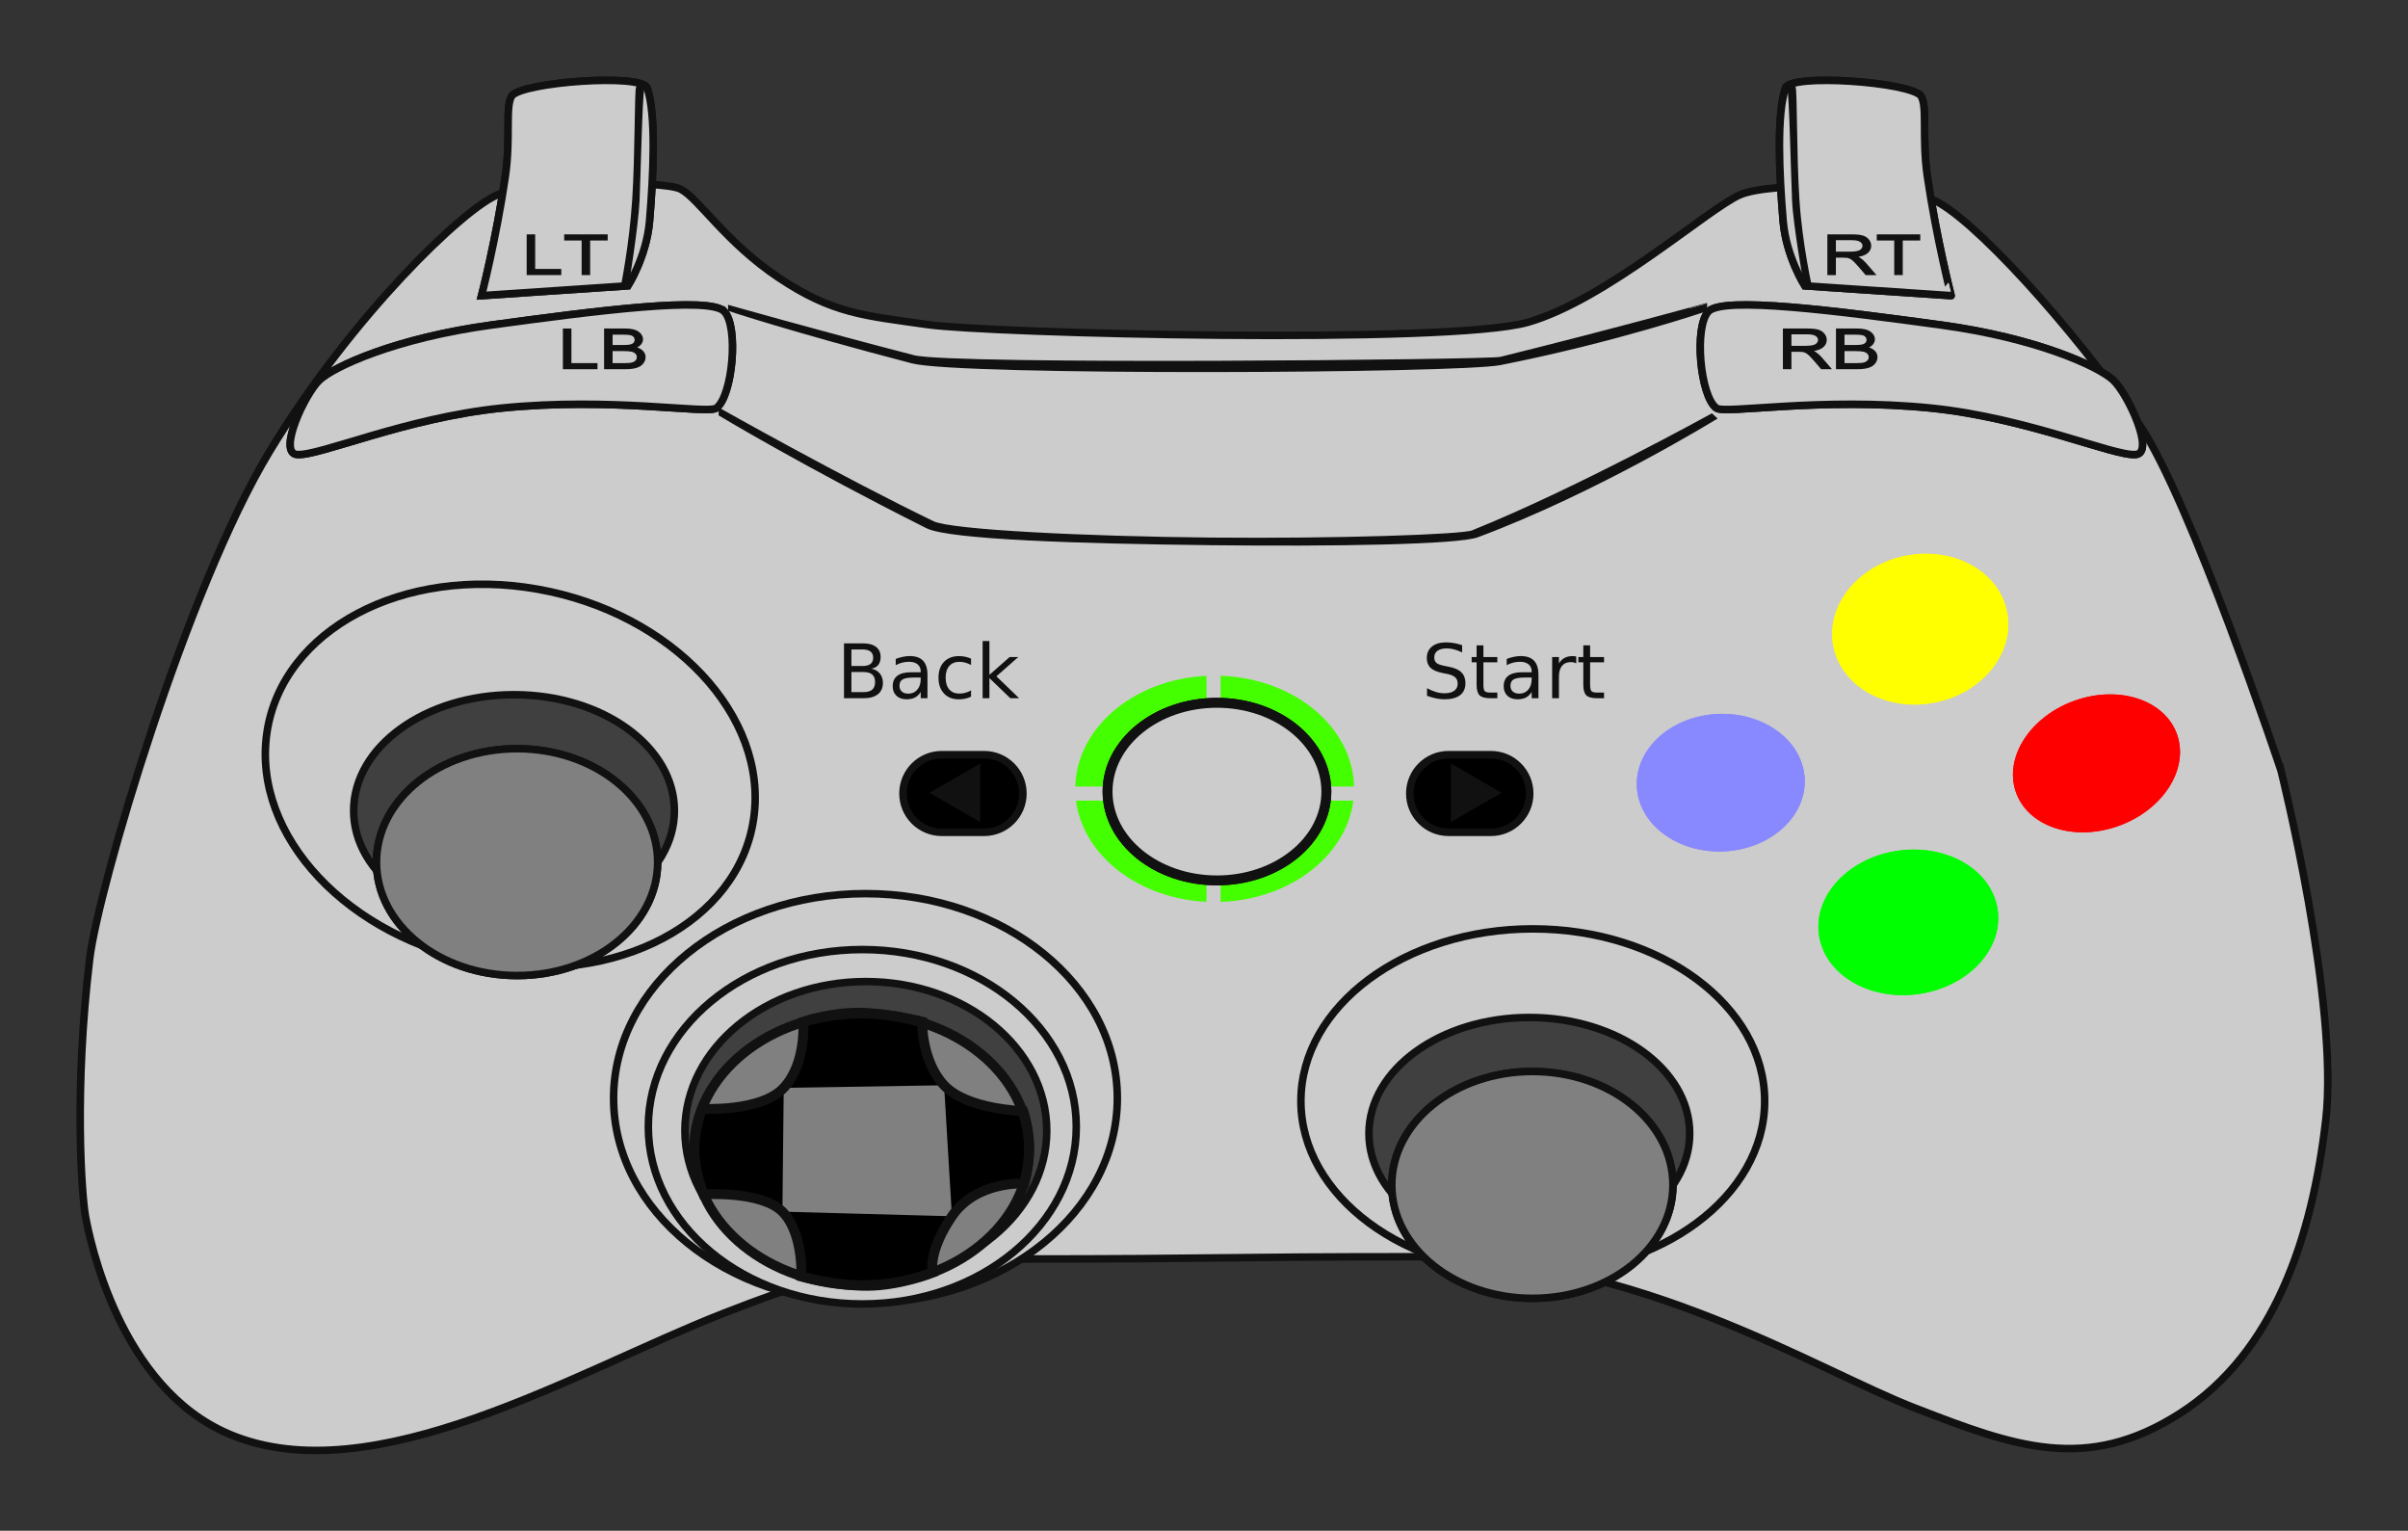 <?xml version="1.0" encoding="UTF-8"?>
<svg xmlns="http://www.w3.org/2000/svg" width="320" height="203.354" version="1.0">
	<rect width="100%" height="100%" fill="#333333" stroke="none"/>
	<g style="stroke:#111111;stroke-width:1">
		<g style="fill:#cccccc">
			<path d="m 303.116,102.339 c 0,0 -12.001,-35.941 -18.764,-45.859 -8.935,-13.103 -22.444,-27.861 -27.507,-29.945 -5.063,-2.084 -21.445,-2.443 -25.614,-0.657 -4.17,1.787 -17.774,13.961 -28.199,16.939 -10.425,2.978 -71.473,1.489 -79.812,0.298 C 114.88,41.924 110.675,41.687 103.527,36.922 96.379,32.158 92.814,26.307 90.431,25.116 88.048,23.925 70.598,24.092 66.13,25.878 61.662,27.665 46.841,41.819 35.82,59.983 24.8,78.148 13.045,118.054 11.923,127.353 c -2.085,17.272 -1.086,31.356 -0.561,34.245 0.525,2.89 4.455,22.761 19.158,28.947 19.05,8.014 46.148,-8.443 65.542,-16.04 20.208,-7.916 24.965,-7.249 39.071,-7.249 27.997,0 25.906,-0.298 53.91,-0.298 28.593,0 52.385,15.056 65.49,20.118 13.105,5.062 22.706,8.697 35.216,0.657 12.509,-8.04 17.538,-23.455 19.325,-38.94 1.787,-15.485 -5.957,-46.455 -5.957,-46.455 z"/>
			<ellipse cx="115.011" cy="145.905" rx="33.471" ry="27.187"/>
			<ellipse cx="203.693" cy="146.275" rx="30.815" ry="22.875"/>
			<path d="M 71.449,78.271 C 53.588,75.111 37.479,83.652 35.468,97.349 33.457,111.046 46.307,124.711 64.168,127.872 82.029,131.032 98.138,122.491 100.149,108.794 102.16,95.098 89.31,81.432 71.449,78.271 Z"/>
			<ellipse cx="114.592" cy="149.688" rx="28.436" ry="23.541"/>
		</g>
		<g style="fill:#404040">
			<ellipse cx="203.232" cy="150.581" rx="21.313" ry="15.409"/>
			<ellipse cx="115.06" cy="150.202" rx="24.044" ry="19.801"/>
			<ellipse cx="68.31" cy="107.7" rx="21.313" ry="15.409"/>
		</g>
	</g>
	<g style="fill:#111111;stroke:#111111;stroke-width:0.2">
		<path d="m 199.393,47.509 c -1.533,0.379 -72.898,1.088 -77.96,-0.224 -13.015,-3.371 -24.578,-6.661 -24.578,-6.661 l 0,0.593 c 0,0 7.954,2.675 24.355,6.961 6.338,1.656 72.539,1.34 78.183,0.223 15.342,-3.035 27.364,-7.147 27.364,-7.147 l 0,-0.893 c 0,-2.63e-4 -12.428,3.451 -27.364,7.147 z"/>
		<path d="m 227.481,55.031 c 0,0 -18.01,9.969 -31.829,15.523 -1.356,0.545 -17.668,1.119 -34.634,0.963 C 144.024,71.36 126.375,70.471 124.031,69.34 111.775,63.424 95.599,54.296 95.599,54.296 l 0,0.833 c 0,0 11.372,6.842 27.567,14.957 2.993,1.5 20.358,2.046 37.756,2.242 16.424,0.185 32.821,-0.076 35.44,-1.05 15.814,-5.881 31.726,-15.694 31.726,-15.694 l -0.607,-0.553 z"/>
	</g>
	<g>
		<ellipse style="fill:#44ff00" cx="161.418" cy="104.796" rx="18.526" ry="15.033"/>
		<rect style="fill:#cccccc" x="160.338" y="89.659" width="1.872" height="31.541"/>
		<rect style="fill:#cccccc" x="141.573" y="104.491" width="39.406" height="1.872"/>
	</g>
	<g>
		<ellipse style="fill:#808080;stroke-width:0" cx="114.508" cy="152.695" rx="22.26" ry="18.047"/>
		<path style="fill:#808080;stroke-width:0" d="m 135.99,147.605 c 0,0 -7.494,-0.175 -10.531,-3.429 -3.037,-3.254 -2.912,-8.455 -2.912,-8.455 0,0 -4.204,-1.068 -8.038,-1.174 -3.974,-0.11 -7.757,1.178 -7.757,1.178 0,0 0.434,5.54 -2.603,8.794 -3.037,3.253 -10.843,2.782 -10.843,2.782 0,0 -1.051,2.615 -1.051,5.327 0,2.92 1.226,6.039 1.226,6.039 0,0 7.673,-0.518 10.493,2.303 2.82,2.82 2.516,8.622 2.516,8.622 0,0 4.553,1.226 8.724,1.226 4.288,0 8.723,-1.751 8.723,-1.751 0,0 -0.689,-2.716 2.566,-7.488 3.254,-4.772 9.621,-4.346 9.621,-4.346 0,0 0.578,-2.153 0.631,-4.606 0.055,-2.533 -0.764,-5.02 -0.764,-5.02 z"/>
	</g>
	<g class="straight-button">
		<path id="button-du" d="m 125.459,144.177 c -3.037,-3.254 -2.912,-8.455 -2.912,-8.455 0,0 -4.204,-1.068 -8.038,-1.174 -3.974,-0.11 -7.757,1.178 -7.757,1.178 0,0 0.434,5.54 -2.603,8.794 z"/>
		<path id="button-dd" d="m 103.974,160.97 c 2.82,2.82 2.516,8.622 2.516,8.622 0,0 4.553,1.226 8.724,1.226 4.288,0 8.723,-1.751 8.723,-1.751 0,0 -0.689,-2.716 2.566,-7.488 z"/>
		<path id="button-dl" d="m 104.149,144.519 c -3.037,3.253 -10.843,2.782 -10.843,2.782 0,0 -1.051,2.615 -1.051,5.327 0,2.92 1.226,6.039 1.226,6.039 0,0 7.673,-0.518 10.493,2.303 z"/>
		<path id="button-dr" d="m 135.99,147.605 c 0,0 -7.494,-0.175 -10.531,-3.429 l 1.043,17.402 c 3.254,-4.772 9.621,-4.346 9.621,-4.346 0,0 0.578,-2.153 0.631,-4.606 0.055,-2.533 -0.764,-5.02 -0.764,-5.02 z"/>
	</g>
	<ellipse style="fill-opacity:0;stroke:#111111;stroke-width:1.313" ry="18.047" rx="22.26" cy="152.695" cx="114.508"/>
	<path style="fill-opacity:0;stroke:#111111;stroke-width:1.313" d="m 135.99,147.605 c 0,0 -7.494,-0.175 -10.531,-3.429 -3.037,-3.254 -2.912,-8.455 -2.912,-8.455 0,0 -4.204,-1.068 -8.038,-1.174 -3.974,-0.11 -7.757,1.178 -7.757,1.178 0,0 0.434,5.54 -2.603,8.794 -3.037,3.253 -10.843,2.782 -10.843,2.782 0,0 -1.051,2.615 -1.051,5.327 0,2.92 1.226,6.039 1.226,6.039 0,0 7.673,-0.518 10.493,2.303 2.82,2.82 2.516,8.622 2.516,8.622 0,0 4.553,1.226 8.724,1.226 4.288,0 8.723,-1.751 8.723,-1.751 0,0 -0.689,-2.716 2.566,-7.488 3.254,-4.772 9.621,-4.346 9.621,-4.346 0,0 0.578,-2.153 0.631,-4.606 0.055,-2.533 -0.764,-5.02 -0.764,-5.02 z"/>
	<g style="font-size:10px;font-family:Sans;fill:#111111">
		<path d="m 113.145,89.278 0,2.671 1.582,0 q 0.796,0 1.177,-0.327 0.386,-0.332 0.386,-1.011 0,-0.684 -0.386,-1.006 -0.381,-0.327 -1.177,-0.327 l -1.582,0 z m 0,-2.998 0,2.197 1.46,0 q 0.723,0 1.074,-0.269 0.356,-0.273 0.356,-0.83 0,-0.552 -0.356,-0.825 -0.352,-0.273 -1.074,-0.273 l -1.46,0 z m -0.986,-0.811 2.52,0 q 1.128,0 1.738,0.469 0.61,0.469 0.61,1.333 0,0.669 -0.312,1.064 -0.312,0.396 -0.918,0.493 0.728,0.156 1.128,0.654 0.405,0.493 0.405,1.235 0,0.977 -0.664,1.509 -0.664,0.532 -1.89,0.532 l -2.617,0 0,-7.29 z"/>
		<path d="m 121.46,90.011 q -1.089,0 -1.509,0.249 -0.42,0.249 -0.42,0.85 0,0.479 0.312,0.762 0.317,0.278 0.859,0.278 0.747,0 1.196,-0.527 0.454,-0.532 0.454,-1.411 l 0,-0.2 -0.894,0 z m 1.792,-0.371 0,3.12 -0.898,0 0,-0.83 q -0.308,0.498 -0.767,0.737 -0.459,0.234 -1.123,0.234 -0.84,0 -1.338,-0.469 -0.493,-0.474 -0.493,-1.265 0,-0.923 0.615,-1.392 0.62,-0.469 1.846,-0.469 l 1.26,0 0,-0.088 q 0,-0.62 -0.41,-0.957 -0.405,-0.342 -1.143,-0.342 -0.469,0 -0.913,0.112 -0.444,0.112 -0.854,0.337 l 0,-0.83 q 0.493,-0.19 0.957,-0.283 0.464,-0.098 0.903,-0.098 1.187,0 1.772,0.615 0.586,0.615 0.586,1.865 z"/>
		<path d="m 129.043,87.501 0,0.84 q -0.381,-0.21 -0.767,-0.312 -0.381,-0.107 -0.771,-0.107 -0.874,0 -1.357,0.557 -0.483,0.552 -0.483,1.553 0,1.001 0.483,1.558 0.483,0.552 1.357,0.552 0.391,0 0.771,-0.103 0.386,-0.107 0.767,-0.317 l 0,0.83 q -0.376,0.176 -0.781,0.264 -0.4,0.088 -0.854,0.088 -1.235,0 -1.963,-0.776 -0.728,-0.776 -0.728,-2.095 0,-1.338 0.732,-2.104 0.737,-0.767 2.017,-0.767 0.415,0 0.811,0.088 0.396,0.083 0.767,0.254 z"/>
		<path d="m 130.582,85.162 0.903,0 0,4.487 2.681,-2.358 1.147,0 -2.9,2.559 3.022,2.91 -1.172,0 -2.778,-2.671 0,2.671 -0.903,0 0,-7.598 z"/>
		<path d="m 194.303,85.709 0,0.962 q -0.562,-0.269 -1.06,-0.4 -0.498,-0.132 -0.962,-0.132 -0.806,0 -1.245,0.312 -0.435,0.312 -0.435,0.889 0,0.483 0.288,0.732 0.293,0.244 1.104,0.396 l 0.596,0.122 q 1.104,0.21 1.626,0.742 0.527,0.527 0.527,1.416 0,1.06 -0.713,1.606 -0.708,0.547 -2.08,0.547 -0.518,0 -1.104,-0.117 -0.581,-0.117 -1.206,-0.347 l 0,-1.016 q 0.601,0.337 1.177,0.508 0.576,0.171 1.133,0.171 0.845,0 1.304,-0.332 0.459,-0.332 0.459,-0.947 0,-0.537 -0.332,-0.84 -0.327,-0.303 -1.079,-0.454 l -0.601,-0.117 q -1.104,-0.22 -1.597,-0.688 -0.493,-0.469 -0.493,-1.304 0,-0.967 0.679,-1.523 0.684,-0.557 1.88,-0.557 0.513,0 1.045,0.093 0.532,0.093 1.089,0.278 z"/>
		<path d="m 197.131,85.738 0,1.553 1.851,0 0,0.698 -1.851,0 0,2.969 q 0,0.669 0.181,0.859 0.186,0.19 0.747,0.19 l 0.923,0 0,0.752 -0.923,0 q -1.04,0 -1.436,-0.386 -0.396,-0.391 -0.396,-1.416 l 0,-2.969 -0.659,0 0,-0.698 0.659,0 0,-1.553 0.903,0 z"/>
		<path d="m 202.653,90.011 q -1.089,0 -1.509,0.249 -0.42,0.249 -0.42,0.85 0,0.479 0.312,0.762 0.317,0.278 0.859,0.278 0.747,0 1.196,-0.527 0.454,-0.532 0.454,-1.411 l 0,-0.2 -0.894,0 z m 1.792,-0.371 0,3.12 -0.898,0 0,-0.83 q -0.308,0.498 -0.767,0.737 -0.459,0.234 -1.123,0.234 -0.84,0 -1.338,-0.469 -0.493,-0.474 -0.493,-1.265 0,-0.923 0.615,-1.392 0.62,-0.469 1.846,-0.469 l 1.26,0 0,-0.088 q 0,-0.62 -0.41,-0.957 -0.405,-0.342 -1.143,-0.342 -0.469,0 -0.913,0.112 -0.444,0.112 -0.854,0.337 l 0,-0.83 q 0.493,-0.19 0.957,-0.283 0.464,-0.098 0.903,-0.098 1.187,0 1.772,0.615 0.586,0.615 0.586,1.865 z"/>
		<path d="m 209.469,88.131 q -0.151,-0.088 -0.332,-0.127 -0.176,-0.044 -0.391,-0.044 -0.762,0 -1.172,0.498 -0.405,0.493 -0.405,1.421 l 0,2.881 -0.903,0 0,-5.469 0.903,0 0,0.85 q 0.283,-0.498 0.737,-0.737 0.454,-0.244 1.104,-0.244 0.093,0 0.205,0.015 0.112,0.01 0.249,0.034 l 0.005,0.923 z"/>
		<path d="m 211.31,85.738 0,1.553 1.851,0 0,0.698 -1.851,0 0,2.969 q 0,0.669 0.181,0.859 0.186,0.19 0.747,0.19 l 0.923,0 0,0.752 -0.923,0 q -1.04,0 -1.436,-0.386 -0.396,-0.391 -0.396,-1.416 l 0,-2.969 -0.659,0 0,-0.698 0.659,0 0,-1.553 0.903,0 z"/>
	</g>
	<!-- button-l3 -->
	<g style="fill:#808080;stroke:#111111;stroke-width:1">
		<ellipse id="button-l3-shadow" cx="68.715" cy="114.532" rx="18.68" ry="15.068"/>
		<ellipse id="button-l3" class="straight-button" cx="68.715" cy="114.532" rx="18.68" ry="15.068"/>
	</g>
	<!-- button-r3 -->
	<g style="fill:#808080;stroke:#111111;stroke-width:1">
		<ellipse id="button-r3-shadow" cx="203.637" cy="157.413" rx="18.68" ry="15.068"/>
		<ellipse id="button-r3" class="straight-button" cx="203.637" cy="157.413" rx="18.68" ry="15.068"/>
	</g>
	<!-- button-an -->
	<g style="fill:#cccccc;stroke:#111111;stroke-width:5" transform="matrix(0.263,0,0,0.263,-101.949,-20.051)">
		<ellipse cx="1002.551" cy="476.103" rx="55.278" ry="44.855"/>
		<ellipse id="button-an" class="straight-button" cx="1002.551" cy="476.103" rx="55.278" ry="44.855"/>
	</g>
	<!-- button-l2 -->
	<g>
		<g style="fill:#cccccc;stroke:#111111;stroke-width:1">
			<path d="m 86.009,11.695 c -0.667,-1.962 -16.519,-0.803 -17.998,1.038 -0.912,1.456 -0.096,5.529 -0.863,10.749 -1.212,8.259 -3.155,15.795 -3.155,15.795 l 19.451,-1.306 c 0,0 2.472,-3.851 2.874,-8.603 0.527,-6.228 0.879,-14.18 -0.309,-17.673 z"/>
			<path id="button-l2" class="straight-button" d="m 86.009,11.695 c -0.667,-1.962 -16.519,-0.803 -17.998,1.038 -0.912,1.456 -0.096,5.529 -0.863,10.749 -1.212,8.259 -3.155,15.795 -3.155,15.795 l 19.451,-1.306 c 0,0 2.472,-3.851 2.874,-8.603 0.527,-6.228 0.879,-14.18 -0.309,-17.673 z"/>
		</g>
		<g style="fill:#111111;stroke:#111111;stroke-width:0.2">
			<path d="m 84.621,11.618 c -0.212,0.553 -0.12,8.949 -0.509,14.946 -0.389,5.997 -1.508,11.464 -1.508,11.464 l 0.842,-0.054 c 0,0 1.3,-7.976 1.446,-11.318 0.145,-3.343 0.388,-14.239 0.624,-14.697 0.236,-0.458 0.357,-0.469 0.357,-0.469 0,0 -0.151,-0.145 -0.358,-0.236 -0.207,-0.091 -0.503,-0.182 -0.503,-0.182 0,0 -0.179,-0.008 -0.391,0.546 z"/>
			<path d="m 70.089,36.445 0,-5.21 0.932,0 0,4.595 3.468,0 0,0.615 z"/>
			<path d="m 77.394,36.445 0,-4.595 -2.32,0 0,-0.615 5.581,0 0,0.615 -2.329,0 0,4.595 z"/>
		</g>
	</g>
	<!-- button-r2 -->
	<g>
		<g style="fill:#cccccc;stroke:#111111;stroke-width:1">
			<path d="m 256.134,23.482 c -0.766,-5.22 0.049,-9.293 -0.863,-10.749 -1.479,-1.84 -17.331,-2.999 -17.998,-1.038 -1.188,3.494 -0.837,11.445 -0.309,17.673 0.402,4.751 2.874,8.603 2.874,8.603 l 19.451,1.306 c 2.6e-4,0 -1.942,-7.536 -3.155,-15.795 z"/>
			<path id="button-r2" class="straight-button" d="m 256.134,23.482 c -0.766,-5.22 0.049,-9.293 -0.863,-10.749 -1.479,-1.84 -17.331,-2.999 -17.998,-1.038 -1.188,3.494 -0.837,11.445 -0.309,17.673 0.402,4.751 2.874,8.603 2.874,8.603 l 19.451,1.306 c 2.6e-4,0 -1.942,-7.536 -3.155,-15.795 z"/>
		</g>
		<g style="fill:#111111;stroke:#111111;stroke-width:0.2">
			<path d="m 238.518,11.576 c 0.228,0.49 0.12,8.949 0.509,14.946 0.389,5.997 1.653,11.503 1.653,11.503 l -0.845,-0.048 c 0,0 -1.443,-8.021 -1.588,-11.364 -0.145,-3.343 -0.388,-14.239 -0.624,-14.697 -0.236,-0.458 -0.239,-0.4 -0.239,-0.4 0,0 0.033,-0.048 0.202,-0.165 0.169,-0.117 0.63,-0.265 0.63,-0.265 0,0 0.074,-0.002 0.302,0.488 z"/>
			<path d="m 242.939,36.445 0,-5.21 3.122,0 c 0.628,6e-6 1.105,0.047 1.431,0.14 0.327,0.094 0.588,0.259 0.783,0.496 0.195,0.237 0.293,0.499 0.293,0.785 -1e-5,0.37 -0.162,0.681 -0.485,0.935 -0.323,0.254 -0.823,0.415 -1.498,0.483 0.247,0.088 0.434,0.174 0.562,0.259 0.272,0.185 0.53,0.416 0.773,0.693 l 1.225,1.418 -1.172,0 -0.932,-1.084 c -0.272,-0.313 -0.496,-0.552 -0.672,-0.718 -0.176,-0.166 -0.334,-0.282 -0.473,-0.348 -0.139,-0.066 -0.281,-0.113 -0.425,-0.139 -0.106,-0.017 -0.279,-0.025 -0.519,-0.025 l -1.081,0 0,2.314 z m 0.932,-2.911 2.003,0 c 0.426,3e-6 0.759,-0.033 0.999,-0.098 0.24,-0.065 0.423,-0.169 0.548,-0.313 0.125,-0.143 0.187,-0.299 0.187,-0.467 -1e-5,-0.246 -0.121,-0.449 -0.363,-0.608 -0.242,-0.159 -0.624,-0.238 -1.145,-0.238 l -2.228,0 z"/>
			<path d="m 251.824,36.445 0,-4.595 -2.32,0 0,-0.615 5.581,0 0,0.615 -2.329,0 0,4.595 z"/>
		</g>
	</g>
	<!-- button-l1 -->
	<g>
		<g style="fill:#cccccc;stroke:#111111;stroke-width:1">
			<path d="m 96.244,41.372 c -1.94,-2.026 -16.955,-0.099 -30.929,1.807 -12.689,1.731 -20.922,5.502 -22.861,7.325 -1.939,1.823 -5.579,9.646 -2.997,9.877 2.89,0.258 14.455,-4.875 27.178,-6.167 14.704,-1.493 27.439,0.843 28.567,-0.005 2.155,-1.62 2.982,-10.812 1.043,-12.838 z"/>
			<path id="button-l1" class="straight-button" d="m 96.244,41.372 c -1.94,-2.026 -16.955,-0.099 -30.929,1.807 -12.689,1.731 -20.922,5.502 -22.861,7.325 -1.939,1.823 -5.579,9.646 -2.997,9.877 2.89,0.258 14.455,-4.875 27.178,-6.167 14.704,-1.493 27.439,0.843 28.567,-0.005 2.155,-1.62 2.982,-10.812 1.043,-12.838 z"/>	
		</g>
		<g style="fill:#111111;stroke:#111111;stroke-width:0.2">
			<path d="m 74.903,48.952 0,-5.21 0.932,0 0,4.595 3.468,0 0,0.615 z"/>
			<path d="m 80.378,48.952 0,-5.21 2.641,0 c 0.538,6e-6 0.969,0.053 1.294,0.158 0.325,0.105 0.58,0.268 0.764,0.487 0.184,0.219 0.276,0.448 0.276,0.688 -6e-6,0.223 -0.082,0.432 -0.245,0.629 -0.163,0.197 -0.41,0.355 -0.74,0.476 0.426,0.092 0.753,0.25 0.982,0.473 0.229,0.223 0.343,0.486 0.343,0.789 -6e-6,0.244 -0.07,0.471 -0.209,0.681 -0.139,0.21 -0.311,0.371 -0.516,0.485 -0.205,0.114 -0.462,0.2 -0.771,0.258 -0.309,0.058 -0.688,0.087 -1.136,0.087 z m 0.932,-3.021 1.522,0 c 0.413,4e-6 0.709,-0.02 0.888,-0.06 0.237,-0.052 0.415,-0.139 0.535,-0.259 0.12,-0.121 0.18,-0.272 0.18,-0.455 -4e-6,-0.173 -0.056,-0.325 -0.168,-0.457 -0.112,-0.131 -0.272,-0.222 -0.48,-0.27 -0.208,-0.049 -0.565,-0.073 -1.071,-0.073 l -1.407,0 z m 0,2.406 1.753,0 c 0.301,10e-7 0.512,-0.008 0.634,-0.025 0.215,-0.028 0.394,-0.076 0.538,-0.142 0.144,-0.066 0.263,-0.163 0.355,-0.29 0.093,-0.127 0.139,-0.273 0.139,-0.439 -5e-6,-0.194 -0.067,-0.363 -0.202,-0.506 -0.134,-0.143 -0.321,-0.244 -0.56,-0.302 -0.239,-0.058 -0.582,-0.087 -1.03,-0.087 l -1.628,0 z"/>
		</g>
	</g>
	<!-- button-r1 -->
	<g>
		<g style="fill:#cccccc;stroke:#111111;stroke-width:1">
			<path d="m 280.83,50.505 c -1.94,-1.823 -10.172,-5.594 -22.861,-7.325 -13.974,-1.906 -28.99,-3.833 -30.929,-1.807 -1.94,2.025 -1.112,11.217 1.043,12.838 1.128,0.848 13.863,-1.488 28.567,0.005 12.722,1.292 24.287,6.425 27.178,6.167 2.582,-0.231 -1.057,-8.054 -2.997,-9.877 z"/>
			<path id="button-r1" class="straight-button" d="m 280.83,50.505 c -1.94,-1.823 -10.172,-5.594 -22.861,-7.325 -13.974,-1.906 -28.99,-3.833 -30.929,-1.807 -1.94,2.025 -1.112,11.217 1.043,12.838 1.128,0.848 13.863,-1.488 28.567,0.005 12.722,1.292 24.287,6.425 27.178,6.167 2.582,-0.231 -1.057,-8.054 -2.997,-9.877 z"/>
		</g>
		<g style="fill:#111111;stroke:#111111;stroke-width:0.2">
			<path d="m 237.03,48.952 0,-5.21 3.122,0 c 0.628,6e-6 1.105,0.047 1.431,0.14 0.327,0.094 0.588,0.259 0.783,0.496 0.195,0.237 0.293,0.499 0.293,0.785 -1e-5,0.37 -0.162,0.681 -0.485,0.935 -0.323,0.254 -0.823,0.415 -1.498,0.483 0.247,0.088 0.434,0.174 0.562,0.259 0.272,0.185 0.53,0.416 0.773,0.693 l 1.225,1.418 -1.172,0 -0.932,-1.084 c -0.272,-0.313 -0.496,-0.552 -0.672,-0.718 -0.176,-0.166 -0.334,-0.282 -0.473,-0.348 -0.139,-0.066 -0.281,-0.113 -0.425,-0.139 -0.106,-0.017 -0.279,-0.025 -0.519,-0.025 l -1.081,0 0,2.314 z m 0.932,-2.911 2.003,0 c 0.426,3e-6 0.759,-0.033 0.999,-0.098 0.24,-0.065 0.423,-0.169 0.548,-0.313 0.125,-0.143 0.187,-0.299 0.187,-0.467 -1e-5,-0.246 -0.121,-0.449 -0.363,-0.608 -0.242,-0.159 -0.624,-0.238 -1.145,-0.238 l -2.228,0 z" id="path115"/>
			<path d="m 244.085,48.952 0,-5.21 2.641,0 c 0.538,6e-6 0.969,0.053 1.294,0.158 0.325,0.105 0.58,0.268 0.764,0.487 0.184,0.219 0.276,0.448 0.276,0.688 -10e-6,0.223 -0.082,0.432 -0.245,0.629 -0.163,0.197 -0.41,0.355 -0.74,0.476 0.426,0.092 0.753,0.25 0.982,0.473 0.229,0.223 0.343,0.486 0.343,0.789 -1e-5,0.244 -0.07,0.471 -0.209,0.681 -0.139,0.21 -0.311,0.371 -0.516,0.485 -0.205,0.114 -0.462,0.2 -0.771,0.258 -0.309,0.058 -0.688,0.087 -1.136,0.087 z m 0.932,-3.021 1.522,0 c 0.413,4e-6 0.709,-0.02 0.888,-0.06 0.237,-0.052 0.415,-0.139 0.535,-0.259 0.12,-0.121 0.18,-0.272 0.18,-0.455 0,-0.173 -0.056,-0.325 -0.168,-0.457 -0.112,-0.131 -0.272,-0.222 -0.48,-0.27 -0.208,-0.049 -0.565,-0.073 -1.071,-0.073 l -1.407,0 z m 0,2.406 1.753,0 c 0.301,10e-7 0.512,-0.008 0.634,-0.025 0.215,-0.028 0.394,-0.076 0.538,-0.142 0.144,-0.066 0.263,-0.163 0.355,-0.29 0.093,-0.127 0.139,-0.273 0.139,-0.439 0,-0.194 -0.067,-0.363 -0.202,-0.506 -0.134,-0.143 -0.321,-0.244 -0.56,-0.302 -0.239,-0.058 -0.582,-0.087 -1.03,-0.087 l -1.628,0 z"/>
		</g>
	</g>
	<!-- button-se -->
	<g>
		<path id="button-se" class="straight-button" style="stroke:#111111;stroke-width:1" d="m 130.779,100.261 -5.626,0 c -2.847,0 -5.155,2.308 -5.155,5.155 0,2.847 2.308,5.154 5.155,5.154 l 5.626,0 c 2.847,0 5.155,-2.308 5.155,-5.154 0,-2.847 -2.308,-5.155 -5.155,-5.155 z"/>
		<path style="fill:#111111;stroke-width:0" d="m 130.258,109.217 -6.746,-3.895 6.746,-3.895 z"/>
	</g>
	<!-- button-st -->
	<g>
		<path id="button-st" class="straight-button" style="stroke:#111111;stroke-width:1" d="m 198.13,100.261 -5.626,0 c -2.847,0 -5.155,2.308 -5.155,5.155 0,2.847 2.308,5.154 5.155,5.154 l 5.626,0 c 2.847,0 5.155,-2.308 5.155,-5.154 0,-2.847 -2.308,-5.155 -5.155,-5.155 z"/>
		<path style="fill:#111111;stroke-width:0" d="m 192.805,109.217 6.746,-3.895 -6.746,-3.895 z"/>
	</g>
	<!-- button-ci -->
	<g style="fill:#ff0000;stroke-width:0">
		<path d="m 289.337,97.653 c -1.56,-4.614 -7.631,-6.672 -13.559,-4.597 -5.928,2.074 -9.469,7.496 -7.908,12.11 1.56,4.614 7.631,6.672 13.559,4.597 5.928,-2.075 9.469,-7.497 7.908,-12.11 z"/>
		<path style="fill-opacity:0;stroke:#111111;stroke-width:0.5" d="m 274.027,106.63 0,-10.102 5.259,-0.171 c 1.042,-0.034 1.914,-3.94e-4 2.544,0.204 0.63,0.204 1.158,0.451 1.515,0.876 0.357,0.425 0.535,0.869 0.535,1.333 -10e-6,0.432 -0.158,0.838 -0.475,1.22 -0.317,0.381 -0.829,0.758 -1.468,0.992 0.826,0.179 1.495,0.416 1.939,0.848 0.444,0.432 0.7,0.908 0.7,1.496 -1e-5,0.473 -0.169,0.947 -0.439,1.354 -0.27,0.407 -0.604,0.72 -1.001,0.941 -0.397,0.221 -0.93,0.455 -1.529,0.568 -0.599,0.113 -1.368,0.244 -2.237,0.271 z m 1.807,-5.857 3.089,-0.171 c 0.8,-0.044 1.409,-0.142 1.757,-0.22 0.459,-0.101 0.84,-0.337 1.073,-0.571 0.233,-0.234 0.349,-0.528 0.349,-0.882 -1e-5,-0.335 -0.109,-0.631 -0.326,-0.885 -0.217,-0.255 -0.562,-0.361 -0.965,-0.455 -0.404,-0.094 -1.132,-0.097 -2.111,-0.039 l -2.865,0.171 z m 0,4.665 3.536,-0.171 c 0.583,-0.028 1.028,-0.119 1.263,-0.151 0.416,-0.055 0.798,-0.215 1.077,-0.344 0.279,-0.129 0.509,-0.316 0.689,-0.562 0.18,-0.246 0.304,-0.564 0.304,-0.885 -10e-6,-0.377 -0.165,-0.67 -0.425,-0.948 -0.261,-0.278 -0.657,-0.405 -1.119,-0.517 -0.463,-0.113 -1.164,-0.111 -2.032,-0.066 l -3.294,0.171 z"/>
		<path id="button-ci" class="reverse-button" d="m 289.337,97.653 c -1.56,-4.614 -7.631,-6.672 -13.559,-4.597 -5.928,2.074 -9.469,7.496 -7.908,12.11 1.56,4.614 7.631,6.672 13.559,4.597 5.928,-2.075 9.469,-7.497 7.908,-12.11 z"/>
	</g>
	<!-- button-cr -->
	<g style="fill:#00ff00;stroke-width:0">
		<path d="m 265.42,120.555 c -0.963,-5.223 -7.036,-8.571 -13.565,-7.476 -6.529,1.095 -11.04,6.216 -10.078,11.44 0.963,5.223 7.036,8.571 13.565,7.476 6.529,-1.094 11.041,-6.216 10.078,-11.44 z"/>
		<path style="fill-opacity:0;stroke:#111111;stroke-width:0.5" d="m 246.69,127.177 5.243,-10.102 1.946,0 5.588,10.102 -2.058,0 -1.592,-3.06 -5.709,0 -1.499,3.06 z m 3.939,-4.148 4.628,0 -1.425,-2.798 c -0.435,-0.85 -0.757,-1.548 -0.969,-2.095 -0.174,0.648 -0.419,1.291 -0.736,1.929 z"/>
		<path id="button-cr" class="reverse-button" d="m 265.42,120.555 c -0.963,-5.223 -7.036,-8.571 -13.565,-7.476 -6.529,1.095 -11.04,6.216 -10.078,11.44 0.963,5.223 7.036,8.571 13.565,7.476 6.529,-1.094 11.041,-6.216 10.078,-11.44 z"/>
	</g>
	<!-- button-tr -->
	<g style="fill:#ffff00;stroke-width:0">
		<path d="m 266.72,81.305 c 1.063,5.383 -3.241,10.768 -9.613,12.026 -6.372,1.258 -12.399,-2.086 -13.462,-7.47 -1.063,-5.383 3.241,-10.768 9.613,-12.026 6.372,-1.258 12.399,2.086 13.462,7.47 z"/>
		<path style="fill-opacity:0;stroke:#111111;stroke-width:0.5" d="m 254.349,88.763 0,-4.279 -5.262,-5.823 2.198,0 2.691,3.046 c 0.497,0.57 0.959,1.139 1.388,1.709 0.41,-0.528 0.906,-1.123 1.49,-1.785 l 2.645,-2.97 2.105,0 -5.448,5.823 0,4.279 z"/>
		<path id="button-tr" class="reverse-button" d="m 266.72,81.305 c 1.063,5.383 -3.241,10.768 -9.613,12.026 -6.372,1.258 -12.399,-2.086 -13.462,-7.47 -1.063,-5.383 3.241,-10.768 9.613,-12.026 6.372,-1.258 12.399,2.086 13.462,7.47 z"/>
	</g>
	<!-- button-sq -->
	<g style="fill:#8888ff;stroke-width:0">
		<path d="m 239.808,103.174 c -0.428,-5.029 -5.76,-8.746 -11.91,-8.303 -6.149,0.443 -10.787,4.88 -10.359,9.909 0.428,5.029 5.761,8.746 11.91,8.303 6.149,-0.444 10.787,-4.88 10.359,-9.909 z"/>
		<path style="fill-opacity:0;stroke:#111111;stroke-width:0.5" d="m 222.309,109.31 5.28,-5.265 -4.656,-4.838 2.151,0 2.477,2.591 c 0.515,0.537 0.882,0.951 1.099,1.24 0.304,-0.368 0.664,-0.751 1.08,-1.151 l 2.747,-2.681 1.965,0 -4.796,4.762 5.168,5.341 -2.235,0 -3.436,-3.604 c -0.192,-0.207 -0.391,-0.432 -0.596,-0.675 -0.304,0.368 -0.522,0.62 -0.652,0.758 l -3.427,3.521 z"/>
		<path id="button-sq" class="reverse-button" d="m 239.808,103.174 c -0.428,-5.029 -5.76,-8.746 -11.91,-8.303 -6.149,0.443 -10.787,4.88 -10.359,9.909 0.428,5.029 5.761,8.746 11.91,8.303 6.149,-0.444 10.787,-4.88 10.359,-9.909 z"/>
	</g>
</svg>
